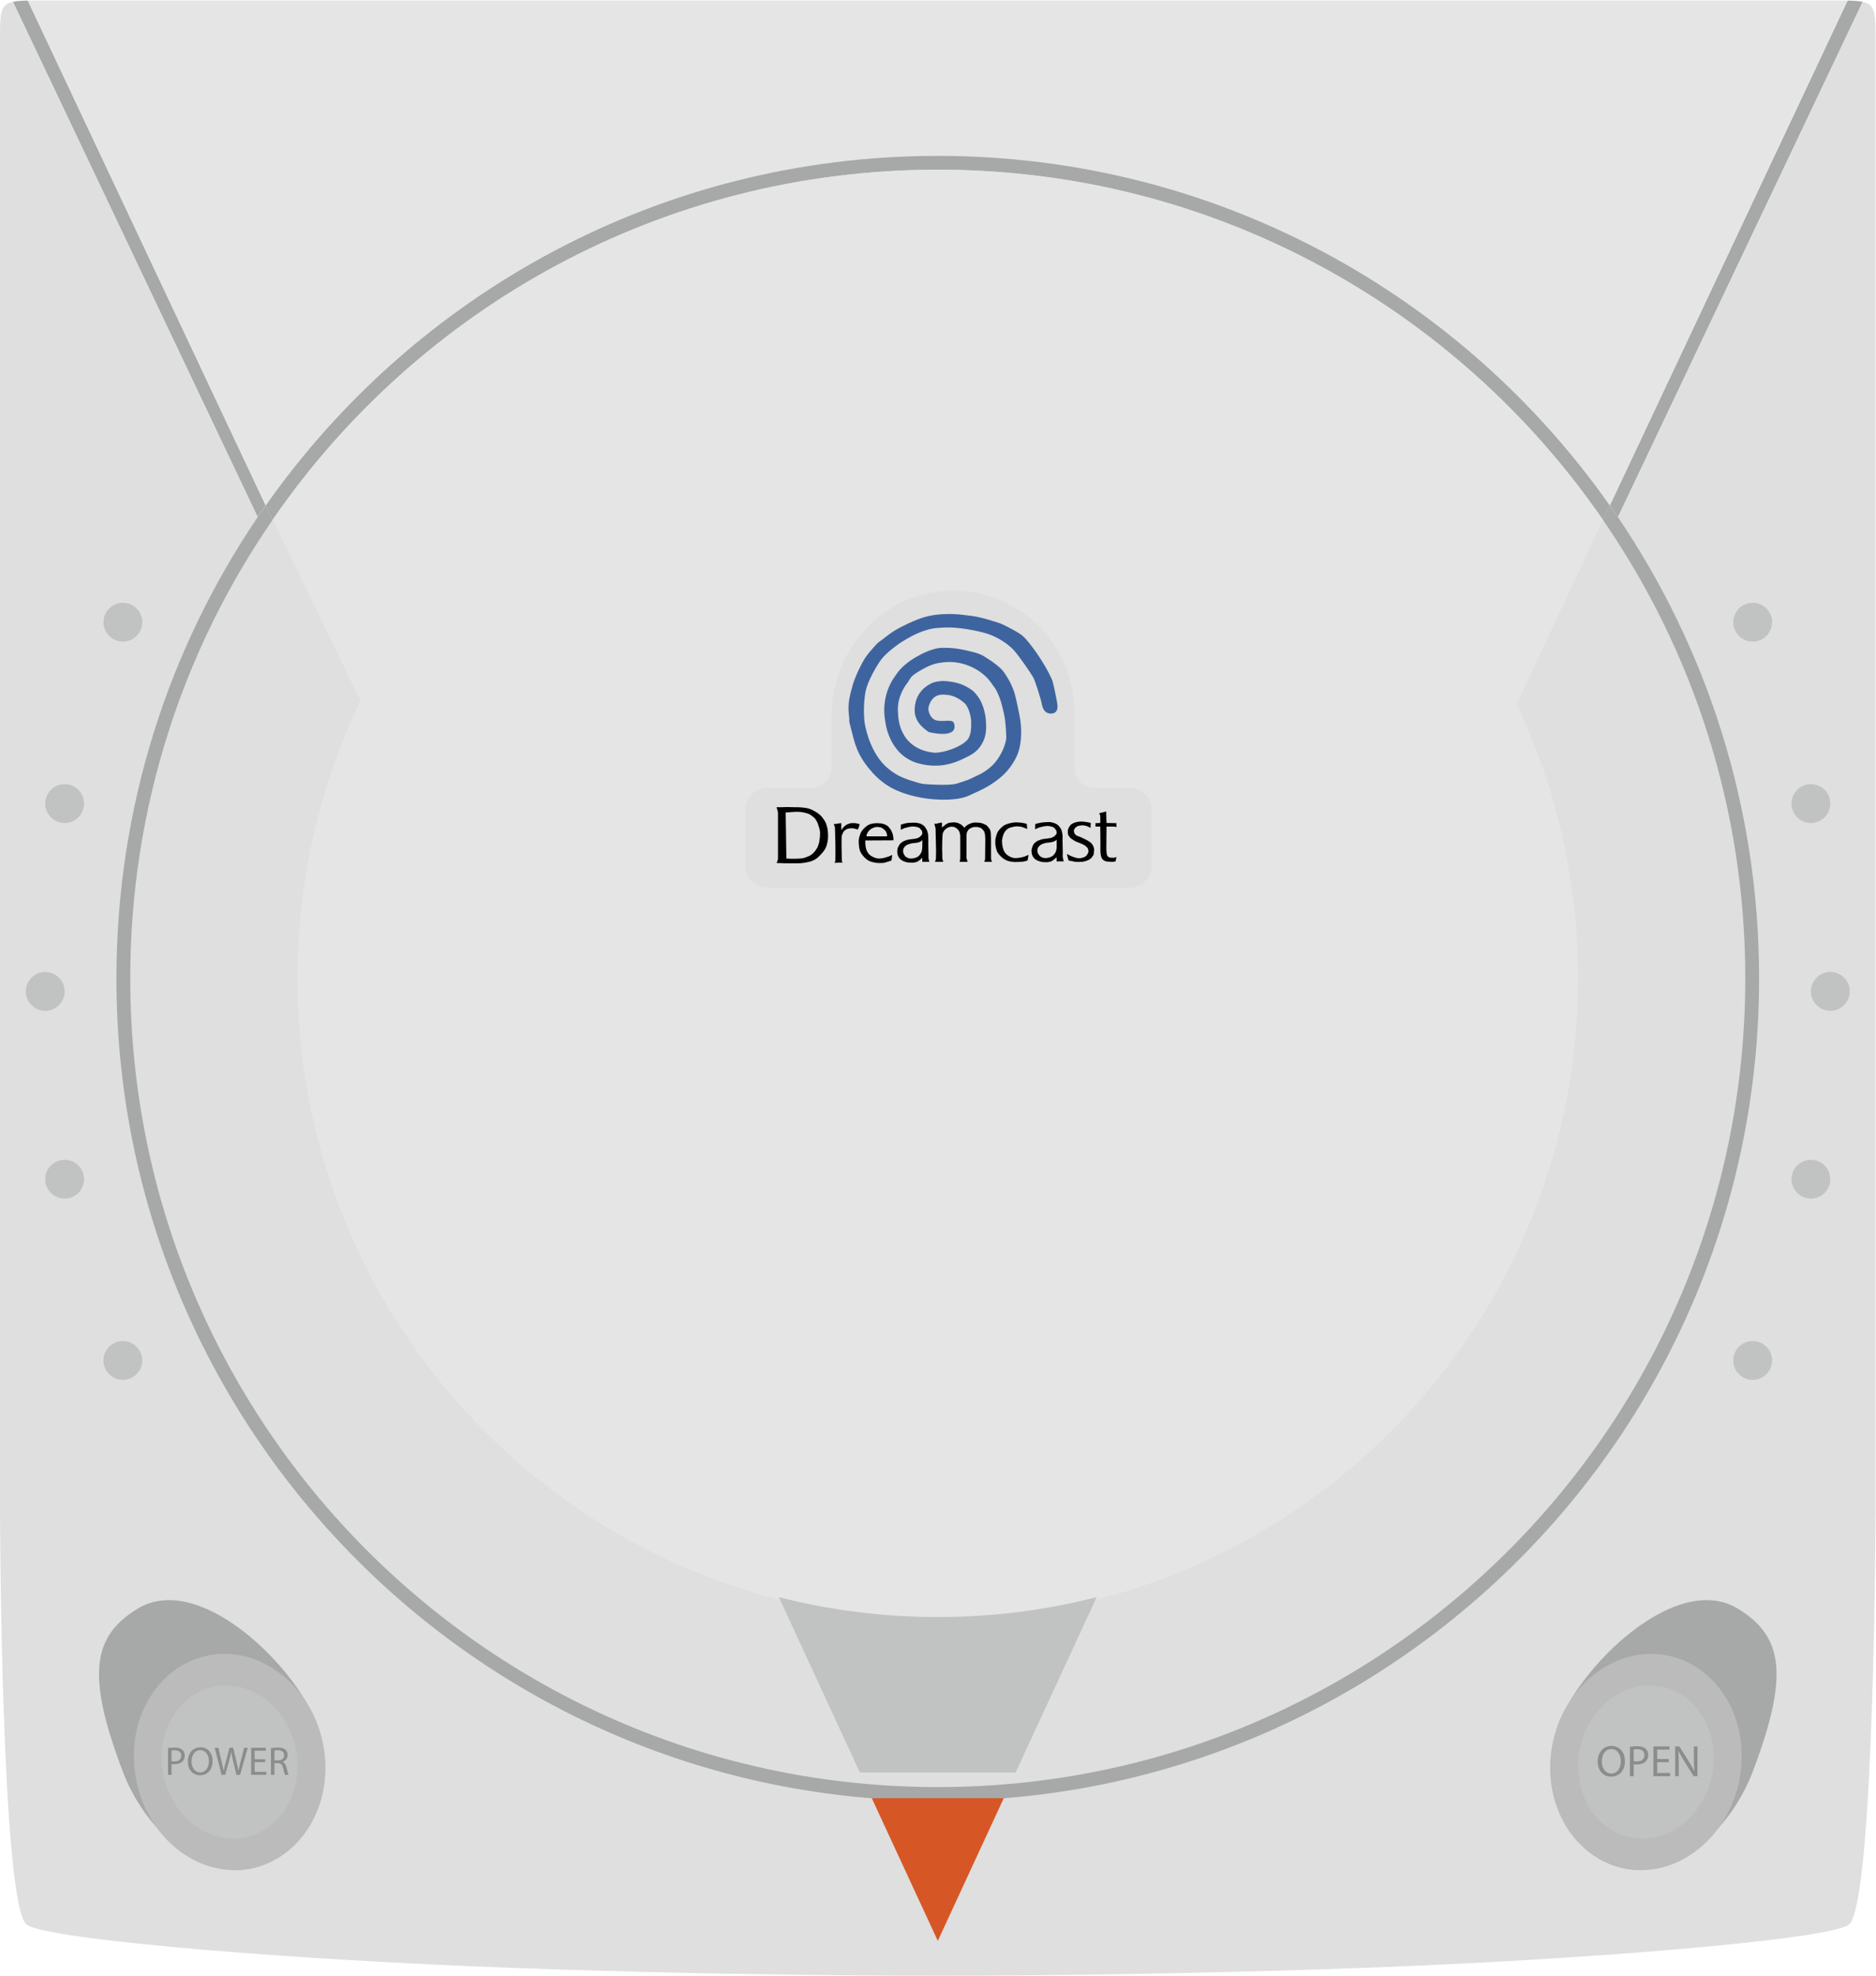 <svg xmlns="http://www.w3.org/2000/svg" width="400" height="421.069">
  <defs>
    <clipPath id="a">
      <path d="M0 408.704h388.253V0H0v408.704z"/>
    </clipPath>
  </defs>
  <g clip-path="url(#a)" transform="matrix(1.03,0,0,-1.03,0,421.07)">
    <path fill="#a7a8a8" d="M385.6 408.428l-50.67-106.629c-.551.809-1.12 1.619-1.689 2.411l49.223 104.476c1.327-.017 2.343-.086 3.136-.258M55.012 304.211c-.569-.792-1.12-1.602-1.671-2.412l-50.67 106.63c.775.172 1.791.241 3.084.258l49.257-104.476z"/>
    <path fill="#e4e5e4" d="M382.464 408.687l-49.223-104.476c-30.753 43.761-81.596 72.344-139.106 72.344-57.51 0-108.352-28.583-139.123-72.344L5.754 408.687c.776.017 1.654.017 2.654.017h371.437c.982 0 1.844 0 2.619-.017"/>
    <path fill="#dedfde" d="M388.253 400.331V95.81s-.207-79.115-5.341-85.076c-2.481-2.894-46.828-6.84-91.916-8.752-48-2.05-96.878-1.981-96.878-1.981s-48.861-.069-96.861 1.981c-45.088 1.912-89.435 5.858-91.916 8.752-5.134 5.961-5.341 85.076-5.341 85.076v304.521c0 5.72 0 7.529 2.671 8.098l50.67-106.63c.551.81 1.102 1.62 1.671 2.412 30.771 43.761 81.613 72.344 139.123 72.344 57.51 0 108.353-28.583 139.106-72.344.569-.792 1.137-1.602 1.689-2.412l50.67 106.63c2.653-.586 2.653-2.395 2.653-8.098"/>
    <path fill="#e4e5e4" d="M326.677 206.368c0-73.257-59.354-132.662-132.542-132.662-73.205 0-132.559 59.405-132.559 132.662 0 20.571 4.686 40.04 13.042 57.424 21.381 44.502 66.883 75.238 119.517 75.238 52.91 0 98.601-31.046 119.827-75.945 8.167-17.194 12.715-36.421 12.715-56.717"/>
    <path fill="#a7a8a8" d="M364.15 206.368c0-94.001-76.117-170.187-170.015-170.187-93.897 0-170.032 76.186-170.032 170.187 0 35.371 10.786 68.209 29.238 95.431.551.81 1.103 1.619 1.671 2.412l1.413-2.981c-18.59-26.946-29.462-59.629-29.462-94.862 0-92.416 74.843-167.327 167.172-167.327 92.313 0 167.155 74.911 167.155 167.327 0 35.233-10.871 67.916-29.461 94.862l1.412 2.981c.569-.793 1.138-1.602 1.689-2.412 18.435-27.222 29.22-60.06 29.22-95.431"/>
    <path fill="#a7a8a8" d="M333.241 304.211l-1.413-2.981c-30.133 43.779-80.562 72.465-137.693 72.465-57.114 0-107.543-28.669-137.693-72.43 0-.017-.017-.017-.017-.035l-1.413 2.981c30.771 43.761 81.613 72.344 139.123 72.344 57.51 0 108.352-28.583 139.106-72.344"/>
    <path fill="#d65725" d="M180.472 36.732l13.663-29.513 13.645 29.513"/>
    <path fill="#a7a8a8" d="M25.438 42.204c-7.631 20.06-6.27 28.031 2.996 33.717 13.592 8.378 35.524-14.51 38.045-26.667 2.726-13.251-4.223-25.273-14.953-27.144-10.694-1.84-21.695 8.516-26.088 20.094"/>
    <path fill="#bbb" d="M28.128 40.876c-2.248 12.226 4.666 23.604 15.396 25.473 10.694 1.842 21.183-6.573 23.431-18.764 2.214-12.229-4.7-23.604-15.43-25.475-10.692-1.84-21.183 6.54-23.397 18.766"/>
    <path fill="#c1c3c2" d="M33.796 41.855c-1.592 8.655 3.303 16.711 10.9 18.034 7.571 1.304 14.996-4.653 16.588-13.284 1.568-8.658-3.327-16.711-10.924-18.036-7.57-1.302-14.997 4.631-16.564 13.286"/>
    <path fill="#e4e5e4" d="M313.962 263.085c-21.226 44.898-66.917 75.945-119.827 75.945-52.634 0-98.136-30.736-119.517-75.239l-18.176 37.473c30.15 43.762 80.579 72.43 137.693 72.43 57.131 0 107.56-28.686 137.693-72.464l-17.866-38.145z"/>
    <path fill="#a7a8a8" d="M362.821 42.204c7.629 20.06 6.266 28.031-3 33.717-13.588 8.378-35.52-14.51-38.043-26.667-2.722-13.251 4.225-25.273 14.955-27.144 10.692-1.84 21.695 8.516 26.088 20.094"/>
    <path fill="#bbb" d="M360.132 40.876c2.247 12.226-4.667 23.604-15.396 25.473-10.697 1.842-21.186-6.573-23.433-18.764-2.215-12.229 4.7-23.604 15.429-25.475 10.694-1.84 21.184 6.54 23.4 18.766"/>
    <path fill="#c1c3c2" d="M337.899 28.57c-7.597 1.325-12.491 9.377-10.924 18.035 1.592 8.631 9.018 14.588 16.589 13.285 7.596-1.324 12.491-9.379 10.899-18.034-1.567-8.656-8.994-14.589-16.564-13.286M21.421 127.315c0 2.214 1.804 4.019 4.018 4.019 2.214 0 4.018-1.805 4.018-4.019 0-2.214-1.804-4.018-4.018-4.018-2.214 0-4.018 1.804-4.018 4.018m-16.078 76.357c0 2.252 1.804 4.02 4.018 4.02 2.214 0 4.021-1.768 4.021-4.02 0-2.21-1.807-4.016-4.021-4.016-2.212 0-4.018 1.806-4.018 4.016m4.018-38.858c0 2.247 1.807 4.018 4.021 4.018 2.211 0 4.018-1.771 4.018-4.018 0-2.21-1.807-4.018-4.018-4.018-2.214 0-4.021 1.808-4.021 4.018m12.06 115.253c0-2.21 1.804-4.021 4.018-4.021 2.214 0 4.018 1.811 4.018 4.021 0 2.214-1.804 4.02-4.018 4.02-2.214.001-4.018-1.806-4.018-4.02M9.36 242.536c0-2.214 1.807-4.021 4.021-4.021 2.211 0 4.018 1.807 4.018 4.021 0 2.248-1.807 4.018-4.018 4.018-2.214 0-4.021-1.77-4.021-4.018m357.479-115.222c0 2.214-1.804 4.019-4.018 4.019-2.217 0-4.021-1.805-4.021-4.019 0-2.214 1.804-4.018 4.021-4.018 2.214 0 4.018 1.804 4.018 4.018m16.076 76.357c0 2.252-1.807 4.02-4.021 4.02-2.212 0-4.018-1.768-4.018-4.02 0-2.21 1.806-4.016 4.018-4.016 2.214 0 4.021 1.806 4.021 4.016m-4.021-38.858c0 2.247-1.804 4.018-4.018 4.018-2.212 0-4.018-1.771-4.018-4.018 0-2.21 1.806-4.018 4.018-4.018 2.214 0 4.018 1.808 4.018 4.018m-12.055 115.253c0-2.21-1.804-4.021-4.018-4.021-2.217 0-4.021 1.811-4.021 4.021 0 2.214 1.804 4.02 4.021 4.02 2.214.001 4.018-1.806 4.018-4.02m12.055-37.53c0-2.214-1.804-4.021-4.018-4.021-2.212 0-4.018 1.807-4.018 4.021 0 2.248 1.806 4.018 4.018 4.018 2.214 0 4.018-1.77 4.018-4.018"/>
    <path fill="#dedfde" d="M238.439 241.159v-11.406c0-2.549-2.086-4.634-4.635-4.634h-74.925c-2.549 0-4.635 2.085-4.635 4.634v11.406c0 2.549 2.086 4.635 4.635 4.635h9.151c2.286 0 4.138 1.852 4.138 4.137v10.856c0 13.531 10.414 25.165 23.932 25.778 14.42.654 26.29-10.836 26.29-25.093v-11.541c0-2.285 1.853-4.137 4.138-4.137h7.276c2.549 0 4.635-2.086 4.635-4.635"/>
    <path d="M190.162 231.671c-.067-.033-.27-.202-.341-.238-.271-.069-.441-.17-.61-.203-.202-.036-.443-.067-.648-.067-.339 0-.61.101-.816.238-.24.134-.24.068-.411.308-.134.2-.372.543-.372.815-.036.205-.036.375.033.58.035.137.105.271.205.409.134.136.274.306.476.443.205.105.375.136.715.27.17.069.41.105.785.138.202.033.61.033.748.1.136.036.274.036.376.107.101.067.237.101.306.136.067.065.171.101.34.27l-.035-1.633s-.033-.682-.272-1.056c-.24-.412-.479-.617-.479-.617m-3.709 5.451c.373.169.647.272.883.374.242.069.512.134.852.205.341.069.58.102.921.102.34 0 .752-.133 1.022-.202.239-.07.441-.341.581-.546.17-.171.201-.274.201-.544v-.274c-.033-.102-.101-.135-.17-.236-.069-.104-.136-.205-.238-.273-.069-.069-.174-.137-.274-.205-.136-.069-.271-.101-.41-.17-.135-.069-.34-.036-.541-.104-.682-.103-1.227-.134-1.533-.237-.307-.102-.512-.171-.717-.274-.236-.102-.34-.205-.545-.374-.205-.171-.27-.305-.372-.477-.105-.169-.207-.341-.274-.543-.036-.205-.101-.476-.101-.715 0-.41.065-.751.27-1.123.171-.34.512-.646.887-.82.373-.171.852-.373 1.534-.373h.646c.205.033.406.102.786.169.17.138.406.272.678.477.24.238.376.374.376.374v-.851h1.464c-.136.614-.203.682-.168 1.124 0 .751-.069 2.386-.037 3.27 0 .887-.034.646-.034 1.021 0 .307-.136.819-.238 1.089-.105.274-.274.445-.444.751-.205.24-.683.581-1.057.683-.406.105-.682.17-1.121.17-.41 0-1.022-.034-1.465-.065-.41-.069-.751-.174-1.33-.343-.001-.448-.001-.824-.032-1.06m31.537-5.348c-.102-.036-.272-.205-.374-.241-.239-.066-.408-.171-.579-.203-.241-.033-.443-.068-.648-.068-.339 0-.646.102-.851.24-.205.136-.205.067-.375.306-.171.206-.409.545-.409.819 0 .201 0 .375.035.58.067.135.105.271.238.404.137.137.274.308.479.448.17.101.372.134.711.27.14.066.41.102.786.133.17.036.613.036.751.107.102.032.238.067.339.101.136.067.238.102.338.136.069.069.138.105.31.271v-1.634s-.036-.646-.272-1.056c-.241-.411-.479-.613-.479-.613m-3.713 5.45c.34.17.614.27.851.375.236.069.545.134.851.202.34.065.614.103.92.103.34 0 .783-.134 1.02-.203.273-.071.445-.341.614-.546.17-.171.17-.336.205-.61 0-.105 0-.173-.036-.273-.035-.106-.069-.068-.137-.172-.068-.101-.137-.203-.239-.272-.069-.065-.171-.134-.307-.205-.103-.066-.239-.102-.375-.171-.171-.069-.34-.032-.541-.101-.717-.104-1.261-.135-1.534-.238-.31-.103-.511-.172-.751-.272-.205-.105-.341-.205-.544-.379-.205-.169-.274-.269-.376-.44-.101-.17-.172-.375-.241-.58-.065-.204-.134-.476-.134-.715.034-.407.068-.751.274-1.124.201-.339.509-.646.885-.816.407-.171.887-.376 1.568-.376h.61c.241.036.443.102.782.171.172.136.444.274.682.474.274.243.41.377.41.377v-.851h1.463c-.134.611-.202.682-.202 1.125.033.749-.036 2.383-.036 3.266.036.888 0 .647 0 1.024-.032.305-.132.82-.237 1.087-.104.274-.271.479-.476.751-.171.241-.646.581-1.056.684-.374.102-.646.198-1.087.198-.41 0-1.056-.065-1.468-.098-.441-.069-.748-.171-1.329-.307-.029-.477.006-.849-.029-1.088m-20.709-6.746l.171.577.036 1.604-.104 4.599c0 .41-.237.883-.237 1.088.237 0 .747.069.983.174.171.066.41.066.581.066v-1.056c.171.306.441.337.581.511.101.171.239.171.475.34.205.139.34.139.613.205.342.036.578.067.884.067.205 0 .41-.033.614-.102.205-.032.406-.136.579-.237.17-.069.339-.205.441-.309.137-.139.274-.205.41-.442.034-.069.339.372.782.611.444.24.954.445 1.5.445.34 0 1.122-.037 1.463-.171.341-.136.819-.31 1.024-.546.203-.236.27-.339.441-.544.239-.238.31-.852.31-1.089 0-.273.033-.683.033-1.194v-3.777c0-.375.103-.41.172-.82h-1.568c.202.646.171.445.171.82l.032 3.437c0 .479 0 .751-.032 1.125 0 .304-.102.683-.171.851-.069.169-.376.512-.512.647-.138.136-.339.17-.544.241-.171.101-.512.101-.748.101-.172 0-.444-.032-.615-.07-.134-.066-.307-.102-.444-.202-.135-.103-.271-.138-.407-.307-.103-.137-.203-.304-.307-.51-.069-.174-.069-.478-.101-.785 0-.34.032-.782 0-1.258v-3.339l.237-.751h-1.636c0 .682.105.069.105.784v4.664c-.035.274-.066.375-.105.58-.066.171-.167.443-.304.578-.137.174-.444.444-.649.515-.171.101-.441.17-.681.17-.272 0-.41-.036-.647-.139-.206-.102-.407-.135-.578-.34-.174-.169-.308-.205-.444-.472-.105-.274-.205-.205-.238-.653-.069-.439-.103-2.041-.103-3.13.034-.648.034-1.225.034-1.77 0-.339.171-.475.171-.784h-.782c-.137-.003-.578-.003-.886-.003m19.346 1.466c0-.105-.036-.274-.067-.512-.036-.239-.104-.444-.138-.682-.339-.102-.713-.203-1.053-.239-.31-.035-1.192-.066-1.468-.066-.51 0-1.125.102-1.566.236-.442.174-1.021.479-1.363.851-.339.341-.751.717-.92 1.261-.168.545-.303 1.057-.303 1.634-.036.818.102 1.09.303 1.804.24.716.821 1.261 1.331 1.671.541.41 1.771.749 2.691.749.682 0 1.497-.101 2.179-.306.035-.479.069-.748.105-1.057-.477.174-.922.379-1.194.445-.305.036-.682.102-.918.102-.443 0-1.328-.205-1.67-.373-.339-.174-.609-.41-.851-.751-.205-.306-.375-.749-.475-1.192-.103-.445-.135-.476-.103-.953.034-.613.134-1.158.308-1.635.201-.443.512-.918.953-1.158.41-.272.92-.511 1.464-.511.508 0 1.597.067 2.755.682m8.275-1.158l-.134.543c0 .069-.136.408-.204.784.919-.512 1.875-.886 2.588-.886.34 0 .715.134.953.203.239.102.477.274.613.474.105.174.238.377.274.548.033.103.066.271.033.372-.033.105-.069.41-.171.514-.069.101-.341.337-.475.475-.136.102-.512.307-1.024.512-.475.201-1.125.406-1.361.611-.241.173-.647.409-.818.614-.171.205-.274.408-.376.61-.065.206 0 .513-.034.754 0 .34.203.683.408.986.202.341.545.512.953.682.41.133.887.241 1.432.241.611 0 1.192-.139 1.943-.274.033-.41-.071-.716-.036-1.056-.514.34-1.125.545-1.702.545-.31 0-.614-.068-.888-.136-.274-.104-.544-.34-.682-.51-.102-.171-.17-.311-.17-.512 0-.136.036-.34.101-.476.036-.105.341-.442.512-.511.239-.104.138-.069.339-.135.242-.036.786-.341 1.329-.58.58-.271 1.092-.612 1.261-.786.17-.171.375-.405.512-.817.103-.205.134-.442.134-.611 0-.307-.069-.34-.069-.545.036-.375-.065-.513-.27-.818-.202-.339-.581-.646-1.022-.817-.443-.17-.884-.308-1.43-.308-.24 0-.751-.033-1.055 0-.306.034-.58.138-.82.172-.199.033-.334.033-.644.138m9.946.682c-.067-.274-.136-.412-.172-.851-.34-.105-.476-.138-.681-.138-.172-.033-.375.035-.546.035-.441 0-.782.036-1.053.17-.274.136-.477.307-.613.581-.171.27-.274.952-.274 1.428v.31c0 .171-.033.307 0 1.223l-.033 3.546h-.989v.713l.989.036c.033.199 0 .884 0 1.394 0 .242-.138.476-.239.615.475.102 1.159.307 1.463.373 0-.783.07-1.94.07-2.382l2.044-.036c-.033-.341 0-.475.036-.782l-.581.069h-1.499l-.033-4.462v-.376c.033-.41.066-.918.171-1.123.065-.205.202-.274.372-.376.171-.069.341-.103.512-.103h.444c.136-.004.238.031.612.136m-46.423.438c-.033-.305-.136-.679-.169-1.156-.475-.134-1.227-.408-1.566-.477-.339-.033-.682-.033-1.022-.033-.611 0-1.226.134-1.738.307-.476.17-.956.508-1.328.92-.376.406-.717.851-.888 1.359-.17.544-.205 1.056-.239 1.633-.033.82.105 1.125.343 1.84.27.683.782 1.193 1.328 1.603.545.41 1.227.579 2.111.579.444 0 .952-.033 1.362-.169.409-.138.752-.309 1.022-.581.271-.307.512-.612.682-1.022.171-.442.205-.442.274-.952.066-.242.066-.615.066-.82l-5.822-.033v-.581c.033-.58.102-1.158.338-1.637.239-.475.544-.816.987-1.052.445-.24.989-.476 1.535-.476.65.004 1.771.274 2.724.748m-5.344 3.854h4.257c0 .338 0 .238-.035.441-.032.171-.101.341-.203.545-.102.203-.272.337-.444.477-.171.17-.34.27-.578.375-.206.069-.547.102-.82.102-.272 0-.511-.071-.751-.172-.27-.102-.475-.204-.644-.376-.207-.138-.34-.305-.477-.51-.137-.205-.238-.41-.273-.611l-.034-.068s.034 0 .002-.203m-6.577-5.487c0 .174.138.377.138.513.036 2.586 0 4.563-.069 6.198l-.033.716-.239.579c.239.036.58.067.751.102.169.036.612.103.815.103v-1.468c.174.343.205.31.339.479.105.174.341.372.512.512.174.103.339.24.581.308.203.066.408.169.647.169.204 0 .374.036.853 0 .472-.067.748-.169.851-.203.033-.203-.341-1.091-.341-1.091s-.375.037-.682.171c-.307.069-.508.069-.75.069-.27 0-.609-.069-.851-.171-.203-.105-.441-.243-.61-.441-.172-.205-.274-.446-.375-.751-.105-.241-.069-.036-.105-.41-.033-.408 0-4.054.036-4.905l.134-.441h-.816c-.136 0-.512-.038-.786-.038m-12.021-.031l.274.782v9.671c-.036.31-.136.579-.308 1.092.682-.036 1.805.035 2.281.035.272 0 .716-.035 1.328-.035.613 0 1.159 0 1.43-.036.851-.066 1.092-.102 1.704-.271.441-.101 1.292-.58 1.702-.851.376-.274.782-.58 1.091-1.021.303-.443.443-.581.679-1.089.273-.719.444-1.468.444-2.149.071-.989-.034-1.702-.308-2.587-.304-.888-.919-1.534-1.496-2.114-.58-.614-1.226-.953-1.976-1.158-.748-.171-1.599-.34-2.553-.34h-2.214l-2.078.071zm2.012.92c.643-.036 1.191-.036 1.735-.036.445 0 .989.036 1.465.069.51.069.851.239 1.228.375.374.138.75.338 1.089.683.376.339.646.751.887 1.159.202.443.376.918.441 1.465.102.544.138 1.09.138 1.633-.036.613-.203 1.092-.377 1.602-.169.543-.474 1.192-.918 1.568-.476.372-.817.679-1.329.815-.475.138-1.19.343-1.974.343-.512 0-1.161-.036-1.468-.071-.339-.034-.613-.069-1.056-.069l.139-9.536z"/>
    <path fill="#3e649f" d="M197.603 258.372c0 1.365-.65 1.23-1.091 1.296-.475.069-1.602-.171-2.62.069-1.227.237-1.876 1.939-1.671 2.758.613 2.352 2.146 2.658 3.201 2.588.82-.035 2.352-.102 4.224-1.737.851-.75 1.363-2.726 1.398-3.847.036-1.396-.035-2.965-.852-3.847-1.328-1.432-4.837-2.655-6.81-2.59-7.732.818-7.458 8.104-7.458 8.104s-.616 3.134 2.008 6.473c.205.273.545.92.817 1.191.272.307.476.375.818.649.307.238.647.407.988.612.851.51 1.771.984 2.655 1.258 1.33.408 2.658.51 3.714.477 3.2-.102 6.675-1.84 8.413-4.531.271-.372.476-.646.713-.987.24-.376.545-1.022.851-1.804.41-1.16.271-.683.715-2.454.307-1.259.447-2.046.512-2.86.036-.375.067-.782.105-1.226.033-1.398.202-1.739-.105-2.828-.475-1.836-1.637-3.647-2.589-4.596-1.703-1.671-3.267-2.183-4.189-2.657-.92-.477-1.294-.544-2.484-.954-1.191-.443-1.84-.512-3.954-.512-2.076.033-3.778.136-4.288.27-3.715 1.024-5.042 1.704-6.642 3-4.156 3.267-5.007 9.67-5.007 9.67s-.443 3.267.271 6.675c.41 1.806 2.217 5.108 3.273 6.438.884 1.122 2.926 2.76 4.152 3.51 1.227.782 2.965 1.804 4.974 2.415.987.336 1.739.476 3.984.579 2.589.102 6.405-.579 8.65-1.259 2.352-.717 4.495-2.25 5.588-3.439 1.121-1.228 3.611-4.871 4.017-5.622.445-.749 1.635-4.734 1.737-5.279.105-.51.307-2.315 2.079-2.214 1.634.14 1.157 2.009 1.122 2.352-.069.341-.646 3.439-.92 4.29-.238.851-1.495 3.1-1.804 3.542-.136.274-1.294 2.147-2.415 3.611-.853 1.091-1.673 2.183-2.593 2.728-1.735 1.12-3.949 2.11-3.949 2.11s-3.78 1.296-5.758 1.534c-1.702.205-3.539.577-6.571.375-3.031-.205-4.7-1.023-5.822-1.464-1.092-.479-3.611-1.57-5.487-3.1-1.875-1.536-1.294-.785-2.316-1.907-.987-1.125-1.294-1.432-1.974-2.388-.682-.987-2.143-3.847-2.693-5.787-.202-.784-.577-1.976-.748-3.134-.136-.985-.172-1.942-.067-2.724.171-1.669.102-1.702.102-1.702s.782-3.236 1.192-4.531c.441-1.258 1.022-3.132 3.644-6.063 2.655-2.896 5.074-3.677 5.994-4.052.92-.341 4.018-1.43 8.106-1.499 4.734-.104 5.961.953 6.812 1.294.884.375 3.78 1.602 6.096 3.78 2.315 2.177 3.065 4.529 3.134 4.7.644 1.838.851 4.77.27 7.63-.408 1.94-.715 3.613-1.09 4.804-.683 2.041-1.499 3.201-2.111 4.119-.544.851-2.25 2.147-3.304 2.795-.512.303-.988.68-1.67.954-.682.307-1.568.509-2.622.75-.987.237-2.283.475-3.372.544-.953.067-1.769.033-2.114.033-.475 0-2.11-.274-4.288-1.428-1.227-.648-2.522-1.401-3.985-2.86-.445-.479-.851-1.057-1.192-1.534-3.236-4.428-2.044-9.367-2.044-9.367s.578-6.676 6.435-8.584c2.08-.646 3.885-.682 5.419-.509 2.555.339 4.428 1.397 5.687 2.043 1.296.679 2.248 1.771 2.76 2.965.51 1.089.612 2.247.577 3.199-.032.581-.032 1.294-.169 2.045-.339 1.904-1.021 3.813-2.692 5.241l-.512.343c-.307.205-.577.341-.817.476-1.428.751-2.829 1.023-4.769 1.125-.716-.035-1.769-.172-2.35-.477-2.317-1.124-3.575-3.17-3.475-5.857.102-2.52 2.454-3.848 2.86-4.222.038-.036 5.248-1.363 5.386 1.018"/>
    <path fill="#c1c3c2" d="M178.015 42.057s32.229 0 32.229-.001l16.781 36.284c-10.526-2.688-21.553-4.118-32.89-4.118-11.353 0-22.38 1.43-32.907 4.118l16.781-36.284"/>
    <path fill="#8c8c8c" d="M35.511 44.41c.158-.041.358-.059.599-.059.873 0 1.406.425 1.406 1.199 0 .74-.524 1.098-1.323 1.098-.316 0-.558-.025-.682-.057v-2.181zm-.725 2.703c.35.059.807.11 1.391.11.715 0 1.239-.167 1.572-.468.307-.266.49-.672.49-1.172 0-.508-.149-.907-.432-1.197-.383-.409-1.006-.616-1.714-.616-.216 0-.416.008-.582.049v-2.246h-.725v5.54zm4.87-2.77c0-1.197.649-2.27 1.788-2.27 1.149 0 1.798 1.057 1.798 2.329 0 1.114-.582 2.28-1.788 2.28-1.198 0-1.798-1.107-1.798-2.339m4.351.091c0-1.93-1.172-2.953-2.603-2.953-1.482 0-2.521 1.149-2.521 2.846 0 1.78 1.106 2.945 2.603 2.945 1.531 0 2.521-1.173 2.521-2.838m1.859-2.861l-1.423 5.607h.766l.665-2.837c.167-.699.316-1.398.416-1.939h.017c.091.559.266 1.224.457 1.947l.749 2.829h.757l.682-2.845c.159-.665.308-1.331.391-1.923h.018c.115.616.274 1.24.449 1.939l.74 2.829h.74l-1.589-5.607h-.757l-.707 2.92c-.175.716-.291 1.265-.366 1.832h-.016c-.101-.559-.225-1.108-.433-1.832l-.799-2.92h-.757zm9.032 2.63h-2.18v-2.022h2.429v-.608h-3.153v5.607h3.029v-.607h-2.305v-1.772h2.18v-.598zm1.915.349h.74c.774 0 1.265.423 1.265 1.065 0 .723-.524 1.038-1.29 1.047-.349 0-.599-.033-.715-.065v-2.047zm-.725 2.553c.367.075.891.117 1.391.117.773 0 1.272-.142 1.621-.459.284-.248.441-.632.441-1.065 0-.74-.465-1.229-1.056-1.431v-.024c.432-.15.691-.549.824-1.132.183-.78.316-1.323.433-1.538h-.749c-.092.158-.217.64-.375 1.339-.167.774-.466 1.065-1.123 1.089h-.682v-2.428h-.725v5.532zm275.499-2.766c0-1.315.715-2.494 1.965-2.494 1.262 0 1.974 1.161 1.974 2.559 0 1.223-.639 2.505-1.965 2.505-1.315 0-1.974-1.217-1.974-2.57m4.781.1c0-2.121-1.289-3.244-2.861-3.244-1.627 0-2.768 1.262-2.768 3.126 0 1.956 1.214 3.236 2.858 3.236 1.683 0 2.771-1.289 2.771-3.118m1.833-.026c.172-.045.393-.065.656-.065.961 0 1.546.467 1.546 1.318 0 .812-.576 1.205-1.454 1.205-.346 0-.614-.026-.748-.062v-2.396zm-.797 2.97c.384.064.886.12 1.527.12.786 0 1.362-.183 1.726-.513.34-.293.54-.739.54-1.289 0-.558-.165-.996-.475-1.315-.42-.449-1.105-.676-1.882-.676-.237 0-.458.009-.639.053v-2.467h-.797v6.087zm8.056-3.198h-2.396v-2.222h2.671v-.667h-3.466v6.16h3.327v-.667h-2.532v-1.948h2.396v-.656zm1.311-2.889v6.16h.866l1.976-3.117c.458-.721.813-1.371 1.106-2l.018.009c-.072.821-.09 1.572-.09 2.532v2.576h.748v-6.16h-.804l-1.956 3.126c-.431.685-.841 1.389-1.152 2.056l-.029-.008c.047-.778.067-1.517.067-2.541v-2.633h-.75z"/>
  </g>
</svg>
